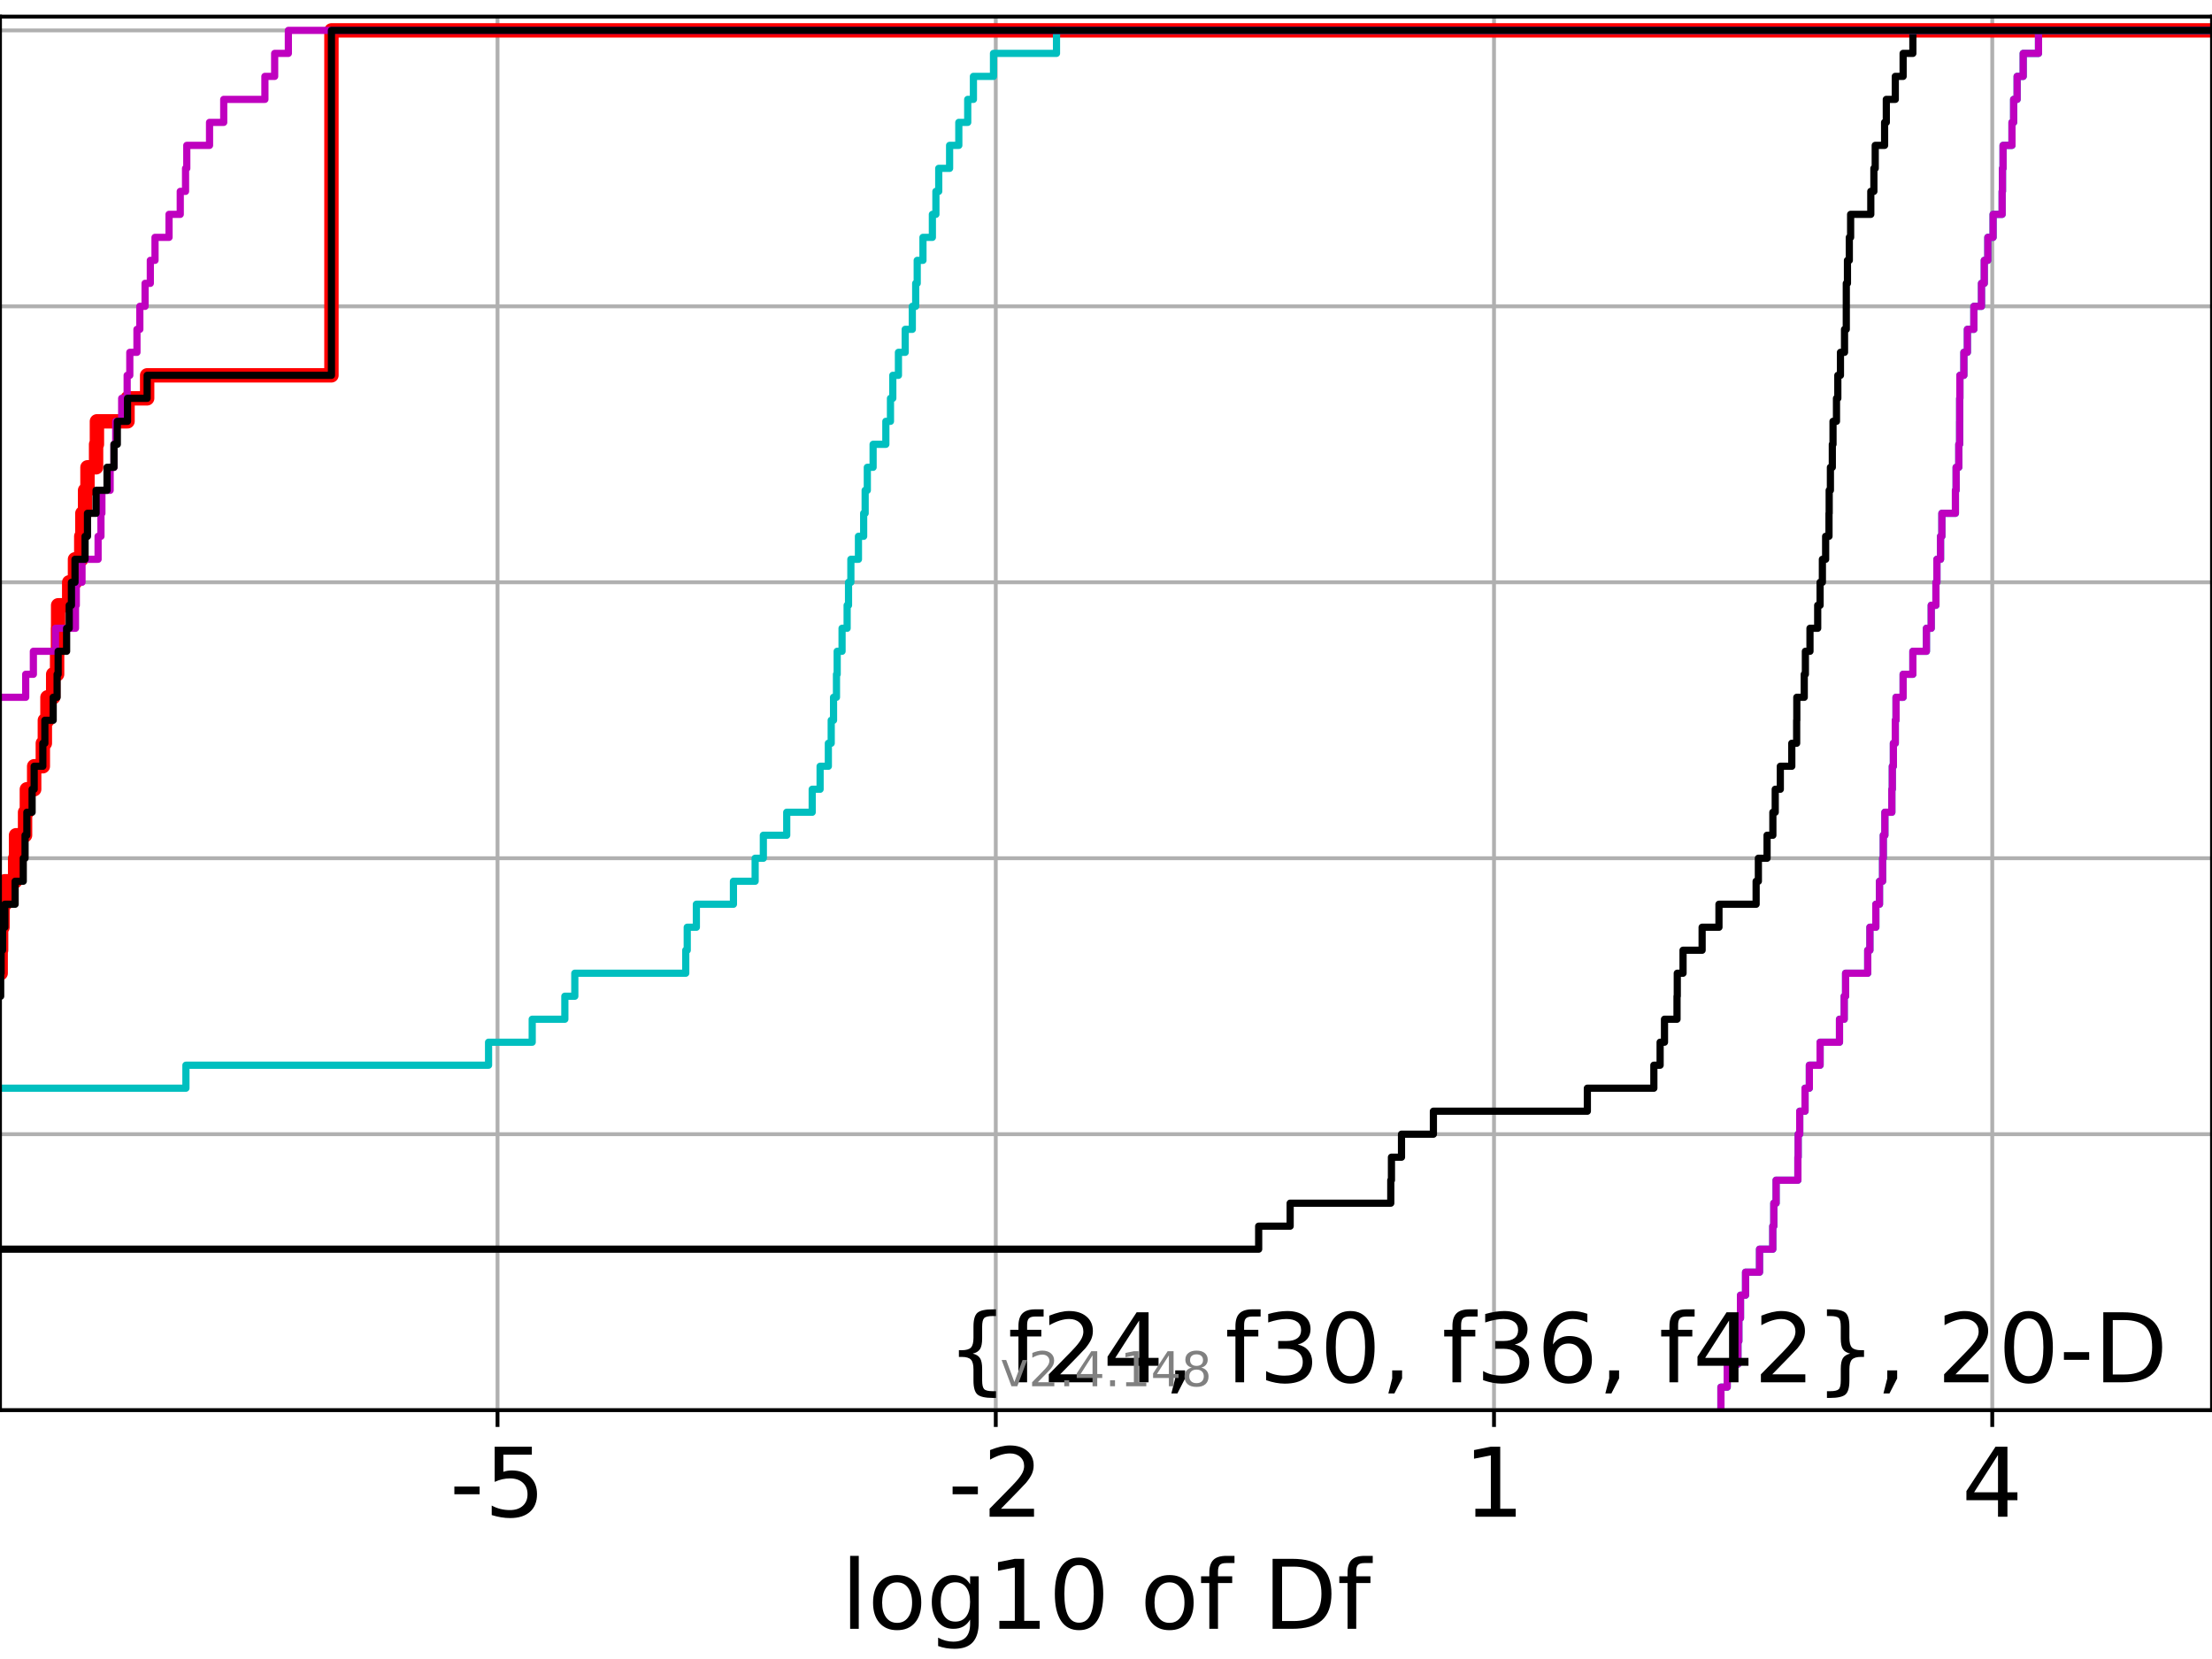 <?xml version="1.0" encoding="utf-8" standalone="no"?>
<!DOCTYPE svg PUBLIC "-//W3C//DTD SVG 1.1//EN"
  "http://www.w3.org/Graphics/SVG/1.1/DTD/svg11.dtd">
<!-- Created with matplotlib (https://matplotlib.org/) -->
<svg height="345.6pt" version="1.1" viewBox="0 0 460.8 345.6" width="460.8pt" xmlns="http://www.w3.org/2000/svg" xmlns:xlink="http://www.w3.org/1999/xlink">
 <defs>
  <style type="text/css">*{stroke-linecap:butt;stroke-linejoin:round;}</style>
 </defs>
 <g id="figure_1">
  <g id="patch_1">
   <path d="M 0 345.6 
L 460.8 345.6 
L 460.8 0 
L 0 0 
z
" style="fill:#ffffff;"/>
  </g>
  <g id="axes_1">
   <g id="patch_2">
    <path d="M 0 293.76 
L 460.8 293.76 
L 460.8 3.456 
L 0 3.456 
z
" style="fill:#ffffff;"/>
   </g>
   <g id="matplotlib.axis_1">
    <g id="xtick_1">
     <g id="line2d_1">
      <path clip-path="url(#pc05154d555)" d="M 103.644 293.76 
L 103.644 3.456 
" style="fill:none;stroke:#b0b0b0;stroke-linecap:square;stroke-width:0.8;"/>
     </g>
     <g id="line2d_2">
      <defs>
       <path d="M 0 0 
L 0 3.5 
" id="me2dd318a99" style="stroke:#000000;stroke-width:0.8;"/>
      </defs>
      <g>
       <use style="stroke:#000000;stroke-width:0.8;" x="103.644" xlink:href="#me2dd318a99" y="293.76"/>
      </g>
     </g>
     <g id="text_1">
      <!-- -5 -->
      <g transform="translate(93.674 315.957)scale(0.2 -0.2)">
       <defs>
        <path d="M 4.891 31.391 
L 31.203 31.391 
L 31.203 23.391 
L 4.891 23.391 
z
" id="DejaVuSans-45"/>
        <path d="M 10.797 72.906 
L 49.516 72.906 
L 49.516 64.594 
L 19.828 64.594 
L 19.828 46.734 
Q 21.969 47.469 24.109 47.828 
Q 26.266 48.188 28.422 48.188 
Q 40.625 48.188 47.75 41.5 
Q 54.891 34.812 54.891 23.391 
Q 54.891 11.625 47.562 5.094 
Q 40.234 -1.422 26.906 -1.422 
Q 22.312 -1.422 17.547 -0.641 
Q 12.797 0.141 7.719 1.703 
L 7.719 11.625 
Q 12.109 9.234 16.797 8.062 
Q 21.484 6.891 26.703 6.891 
Q 35.156 6.891 40.078 11.328 
Q 45.016 15.766 45.016 23.391 
Q 45.016 31 40.078 35.438 
Q 35.156 39.891 26.703 39.891 
Q 22.75 39.891 18.812 39.016 
Q 14.891 38.141 10.797 36.281 
z
" id="DejaVuSans-53"/>
       </defs>
       <use xlink:href="#DejaVuSans-45"/>
       <use x="36.084" xlink:href="#DejaVuSans-53"/>
      </g>
     </g>
    </g>
    <g id="xtick_2">
     <g id="line2d_3">
      <path clip-path="url(#pc05154d555)" d="M 207.437 293.76 
L 207.437 3.456 
" style="fill:none;stroke:#b0b0b0;stroke-linecap:square;stroke-width:0.8;"/>
     </g>
     <g id="line2d_4">
      <g>
       <use style="stroke:#000000;stroke-width:0.8;" x="207.437" xlink:href="#me2dd318a99" y="293.76"/>
      </g>
     </g>
     <g id="text_2">
      <!-- -2 -->
      <g transform="translate(197.467 315.957)scale(0.2 -0.2)">
       <defs>
        <path d="M 19.188 8.297 
L 53.609 8.297 
L 53.609 0 
L 7.328 0 
L 7.328 8.297 
Q 12.938 14.109 22.625 23.891 
Q 32.328 33.688 34.812 36.531 
Q 39.547 41.844 41.422 45.531 
Q 43.312 49.219 43.312 52.781 
Q 43.312 58.594 39.234 62.25 
Q 35.156 65.922 28.609 65.922 
Q 23.969 65.922 18.812 64.312 
Q 13.672 62.703 7.812 59.422 
L 7.812 69.391 
Q 13.766 71.781 18.938 73 
Q 24.125 74.219 28.422 74.219 
Q 39.75 74.219 46.484 68.547 
Q 53.219 62.891 53.219 53.422 
Q 53.219 48.922 51.531 44.891 
Q 49.859 40.875 45.406 35.406 
Q 44.188 33.984 37.641 27.219 
Q 31.109 20.453 19.188 8.297 
z
" id="DejaVuSans-50"/>
       </defs>
       <use xlink:href="#DejaVuSans-45"/>
       <use x="36.084" xlink:href="#DejaVuSans-50"/>
      </g>
     </g>
    </g>
    <g id="xtick_3">
     <g id="line2d_5">
      <path clip-path="url(#pc05154d555)" d="M 311.231 293.76 
L 311.231 3.456 
" style="fill:none;stroke:#b0b0b0;stroke-linecap:square;stroke-width:0.8;"/>
     </g>
     <g id="line2d_6">
      <g>
       <use style="stroke:#000000;stroke-width:0.8;" x="311.231" xlink:href="#me2dd318a99" y="293.76"/>
      </g>
     </g>
     <g id="text_3">
      <!-- 1 -->
      <g transform="translate(304.868 315.957)scale(0.2 -0.2)">
       <defs>
        <path d="M 12.406 8.297 
L 28.516 8.297 
L 28.516 63.922 
L 10.984 60.406 
L 10.984 69.391 
L 28.422 72.906 
L 38.281 72.906 
L 38.281 8.297 
L 54.391 8.297 
L 54.391 0 
L 12.406 0 
z
" id="DejaVuSans-49"/>
       </defs>
       <use xlink:href="#DejaVuSans-49"/>
      </g>
     </g>
    </g>
    <g id="xtick_4">
     <g id="line2d_7">
      <path clip-path="url(#pc05154d555)" d="M 415.024 293.76 
L 415.024 3.456 
" style="fill:none;stroke:#b0b0b0;stroke-linecap:square;stroke-width:0.8;"/>
     </g>
     <g id="line2d_8">
      <g>
       <use style="stroke:#000000;stroke-width:0.8;" x="415.024" xlink:href="#me2dd318a99" y="293.76"/>
      </g>
     </g>
     <g id="text_4">
      <!-- 4 -->
      <g transform="translate(408.662 315.957)scale(0.2 -0.2)">
       <defs>
        <path d="M 37.797 64.312 
L 12.891 25.391 
L 37.797 25.391 
z
M 35.203 72.906 
L 47.609 72.906 
L 47.609 25.391 
L 58.016 25.391 
L 58.016 17.188 
L 47.609 17.188 
L 47.609 0 
L 37.797 0 
L 37.797 17.188 
L 4.891 17.188 
L 4.891 26.703 
z
" id="DejaVuSans-52"/>
       </defs>
       <use xlink:href="#DejaVuSans-52"/>
      </g>
     </g>
    </g>
    <g id="text_5">
     <!-- log10 of Df -->
     <g transform="translate(175.214 339.313)scale(0.2 -0.2)">
      <defs>
       <path d="M 9.422 75.984 
L 18.406 75.984 
L 18.406 0 
L 9.422 0 
z
" id="DejaVuSans-108"/>
       <path d="M 30.609 48.391 
Q 23.391 48.391 19.188 42.75 
Q 14.984 37.109 14.984 27.297 
Q 14.984 17.484 19.156 11.844 
Q 23.344 6.203 30.609 6.203 
Q 37.797 6.203 41.984 11.859 
Q 46.188 17.531 46.188 27.297 
Q 46.188 37.016 41.984 42.703 
Q 37.797 48.391 30.609 48.391 
z
M 30.609 56 
Q 42.328 56 49.016 48.375 
Q 55.719 40.766 55.719 27.297 
Q 55.719 13.875 49.016 6.219 
Q 42.328 -1.422 30.609 -1.422 
Q 18.844 -1.422 12.172 6.219 
Q 5.516 13.875 5.516 27.297 
Q 5.516 40.766 12.172 48.375 
Q 18.844 56 30.609 56 
z
" id="DejaVuSans-111"/>
       <path d="M 45.406 27.984 
Q 45.406 37.75 41.375 43.109 
Q 37.359 48.484 30.078 48.484 
Q 22.859 48.484 18.828 43.109 
Q 14.797 37.75 14.797 27.984 
Q 14.797 18.266 18.828 12.891 
Q 22.859 7.516 30.078 7.516 
Q 37.359 7.516 41.375 12.891 
Q 45.406 18.266 45.406 27.984 
z
M 54.391 6.781 
Q 54.391 -7.172 48.188 -13.984 
Q 42 -20.797 29.203 -20.797 
Q 24.469 -20.797 20.266 -20.094 
Q 16.062 -19.391 12.109 -17.922 
L 12.109 -9.188 
Q 16.062 -11.328 19.922 -12.344 
Q 23.781 -13.375 27.781 -13.375 
Q 36.625 -13.375 41.016 -8.766 
Q 45.406 -4.156 45.406 5.172 
L 45.406 9.625 
Q 42.625 4.781 38.281 2.391 
Q 33.938 0 27.875 0 
Q 17.828 0 11.672 7.656 
Q 5.516 15.328 5.516 27.984 
Q 5.516 40.672 11.672 48.328 
Q 17.828 56 27.875 56 
Q 33.938 56 38.281 53.609 
Q 42.625 51.219 45.406 46.391 
L 45.406 54.688 
L 54.391 54.688 
z
" id="DejaVuSans-103"/>
       <path d="M 31.781 66.406 
Q 24.172 66.406 20.328 58.906 
Q 16.5 51.422 16.5 36.375 
Q 16.5 21.391 20.328 13.891 
Q 24.172 6.391 31.781 6.391 
Q 39.453 6.391 43.281 13.891 
Q 47.125 21.391 47.125 36.375 
Q 47.125 51.422 43.281 58.906 
Q 39.453 66.406 31.781 66.406 
z
M 31.781 74.219 
Q 44.047 74.219 50.516 64.516 
Q 56.984 54.828 56.984 36.375 
Q 56.984 17.969 50.516 8.266 
Q 44.047 -1.422 31.781 -1.422 
Q 19.531 -1.422 13.062 8.266 
Q 6.594 17.969 6.594 36.375 
Q 6.594 54.828 13.062 64.516 
Q 19.531 74.219 31.781 74.219 
z
" id="DejaVuSans-48"/>
       <path id="DejaVuSans-32"/>
       <path d="M 37.109 75.984 
L 37.109 68.5 
L 28.516 68.5 
Q 23.688 68.5 21.797 66.547 
Q 19.922 64.594 19.922 59.516 
L 19.922 54.688 
L 34.719 54.688 
L 34.719 47.703 
L 19.922 47.703 
L 19.922 0 
L 10.891 0 
L 10.891 47.703 
L 2.297 47.703 
L 2.297 54.688 
L 10.891 54.688 
L 10.891 58.5 
Q 10.891 67.625 15.141 71.797 
Q 19.391 75.984 28.609 75.984 
z
" id="DejaVuSans-102"/>
       <path d="M 19.672 64.797 
L 19.672 8.109 
L 31.594 8.109 
Q 46.688 8.109 53.688 14.938 
Q 60.688 21.781 60.688 36.531 
Q 60.688 51.172 53.688 57.984 
Q 46.688 64.797 31.594 64.797 
z
M 9.812 72.906 
L 30.078 72.906 
Q 51.266 72.906 61.172 64.094 
Q 71.094 55.281 71.094 36.531 
Q 71.094 17.672 61.125 8.828 
Q 51.172 0 30.078 0 
L 9.812 0 
z
" id="DejaVuSans-68"/>
      </defs>
      <use xlink:href="#DejaVuSans-108"/>
      <use x="27.783" xlink:href="#DejaVuSans-111"/>
      <use x="88.965" xlink:href="#DejaVuSans-103"/>
      <use x="152.441" xlink:href="#DejaVuSans-49"/>
      <use x="216.064" xlink:href="#DejaVuSans-48"/>
      <use x="279.688" xlink:href="#DejaVuSans-32"/>
      <use x="311.475" xlink:href="#DejaVuSans-111"/>
      <use x="372.656" xlink:href="#DejaVuSans-102"/>
      <use x="407.861" xlink:href="#DejaVuSans-32"/>
      <use x="439.648" xlink:href="#DejaVuSans-68"/>
      <use x="516.65" xlink:href="#DejaVuSans-102"/>
     </g>
    </g>
   </g>
   <g id="matplotlib.axis_2">
    <g id="ytick_1">
     <g id="line2d_9">
      <path clip-path="url(#pc05154d555)" d="M 0 293.76 
L 460.8 293.76 
" style="fill:none;stroke:#b0b0b0;stroke-linecap:square;stroke-width:0.8;"/>
     </g>
     <g id="line2d_10">
      <defs>
       <path d="M 0 0 
L -3.5 0 
" id="m72f3163a0c" style="stroke:#000000;stroke-width:0.8;"/>
      </defs>
      <g>
       <use style="stroke:#000000;stroke-width:0.8;" x="0" xlink:href="#m72f3163a0c" y="293.76"/>
      </g>
     </g>
    </g>
    <g id="ytick_2">
     <g id="line2d_11">
      <path clip-path="url(#pc05154d555)" d="M 0 236.274 
L 460.8 236.274 
" style="fill:none;stroke:#b0b0b0;stroke-linecap:square;stroke-width:0.8;"/>
     </g>
     <g id="line2d_12">
      <g>
       <use style="stroke:#000000;stroke-width:0.8;" x="0" xlink:href="#m72f3163a0c" y="236.274"/>
      </g>
     </g>
    </g>
    <g id="ytick_3">
     <g id="line2d_13">
      <path clip-path="url(#pc05154d555)" d="M 0 178.788 
L 460.8 178.788 
" style="fill:none;stroke:#b0b0b0;stroke-linecap:square;stroke-width:0.8;"/>
     </g>
     <g id="line2d_14">
      <g>
       <use style="stroke:#000000;stroke-width:0.8;" x="0" xlink:href="#m72f3163a0c" y="178.788"/>
      </g>
     </g>
    </g>
    <g id="ytick_4">
     <g id="line2d_15">
      <path clip-path="url(#pc05154d555)" d="M 0 121.302 
L 460.8 121.302 
" style="fill:none;stroke:#b0b0b0;stroke-linecap:square;stroke-width:0.8;"/>
     </g>
     <g id="line2d_16">
      <g>
       <use style="stroke:#000000;stroke-width:0.8;" x="0" xlink:href="#m72f3163a0c" y="121.302"/>
      </g>
     </g>
    </g>
    <g id="ytick_5">
     <g id="line2d_17">
      <path clip-path="url(#pc05154d555)" d="M 0 63.816 
L 460.8 63.816 
" style="fill:none;stroke:#b0b0b0;stroke-linecap:square;stroke-width:0.8;"/>
     </g>
     <g id="line2d_18">
      <g>
       <use style="stroke:#000000;stroke-width:0.8;" x="0" xlink:href="#m72f3163a0c" y="63.816"/>
      </g>
     </g>
    </g>
    <g id="ytick_6">
     <g id="line2d_19">
      <path clip-path="url(#pc05154d555)" d="M 0 6.33 
L 460.8 6.33 
" style="fill:none;stroke:#b0b0b0;stroke-linecap:square;stroke-width:0.8;"/>
     </g>
     <g id="line2d_20">
      <g>
       <use style="stroke:#000000;stroke-width:0.8;" x="0" xlink:href="#m72f3163a0c" y="6.33"/>
      </g>
     </g>
    </g>
   </g>
   <g id="line2d_21">
    <path clip-path="url(#pc05154d555)" d="M -1 202.741 
L 0.14 202.741 
L 0.14 197.95 
L 0.232 197.95 
L 0.232 193.16 
L 0.531 193.16 
L 0.531 188.369 
L 1.002 188.369 
L 1.002 183.579 
L 3.153 183.579 
L 3.153 178.788 
L 3.339 178.788 
L 3.339 173.998 
L 5.221 173.998 
L 5.221 169.207 
L 5.597 169.207 
L 5.597 164.417 
L 7.117 164.417 
L 7.117 159.626 
L 8.922 159.626 
L 8.922 154.836 
L 9.344 154.836 
L 9.344 150.045 
L 9.886 150.045 
L 9.886 145.255 
L 11.079 145.255 
L 11.079 140.464 
L 11.896 140.464 
L 11.896 135.674 
L 12.081 135.674 
L 12.081 130.883 
L 12.112 130.883 
L 12.112 126.093 
L 14.416 126.093 
L 14.416 121.302 
L 15.623 121.302 
L 15.623 116.512 
L 16.931 116.512 
L 16.931 111.721 
L 17.159 111.721 
L 17.159 106.931 
L 17.723 106.931 
L 17.723 102.14 
L 18.223 102.14 
L 18.223 97.35 
L 20.016 97.35 
L 20.016 92.559 
L 20.191 92.559 
L 20.191 87.769 
L 26.565 87.769 
L 26.565 82.978 
L 30.653 82.978 
L 30.653 78.188 
L 69.046 78.188 
L 69.046 73.397 
L 69.046 73.397 
L 69.046 68.607 
L 69.046 68.607 
L 69.046 63.816 
L 69.046 63.816 
L 69.046 59.026 
L 69.046 59.026 
L 69.046 54.235 
L 69.046 54.235 
L 69.046 49.445 
L 69.046 49.445 
L 69.046 44.654 
L 69.046 44.654 
L 69.046 39.864 
L 69.046 39.864 
L 69.046 35.073 
L 69.046 35.073 
L 69.046 30.283 
L 69.046 30.283 
L 69.046 25.492 
L 69.046 25.492 
L 69.046 20.702 
L 69.046 20.702 
L 69.046 15.911 
L 69.046 15.911 
L 69.046 11.121 
L 69.046 11.121 
L 69.046 6.33 
L 69.046 6.33 
L 69.046 6.33 
L 460.8 6.33 
" style="fill:none;stroke:#ff0000;stroke-linecap:square;stroke-width:3;"/>
   </g>
   <g id="line2d_22">
    <path clip-path="url(#pc05154d555)" d="M 358.497 293.76 
L 358.497 288.97 
L 359.81 288.97 
L 359.81 284.179 
L 362.043 284.179 
L 362.043 279.389 
L 362.235 279.389 
L 362.235 274.598 
L 362.58 274.598 
L 362.58 269.808 
L 363.631 269.808 
L 363.631 265.017 
L 366.541 265.017 
L 366.541 260.227 
L 369.303 260.227 
L 369.303 255.436 
L 369.515 255.436 
L 369.515 250.646 
L 369.994 250.646 
L 369.994 245.855 
L 374.531 245.855 
L 374.531 241.065 
L 374.587 241.065 
L 374.587 236.274 
L 374.918 236.274 
L 374.918 231.484 
L 376.024 231.484 
L 376.024 226.693 
L 376.92 226.693 
L 376.92 221.903 
L 379.16 221.903 
L 379.16 217.112 
L 383.2 217.112 
L 383.2 212.322 
L 384.181 212.322 
L 384.181 207.531 
L 384.469 207.531 
L 384.469 202.741 
L 389.08 202.741 
L 389.08 197.95 
L 389.534 197.95 
L 389.534 193.16 
L 390.772 193.16 
L 390.772 188.369 
L 391.534 188.369 
L 391.534 183.579 
L 392.177 183.579 
L 392.177 178.788 
L 392.324 178.788 
L 392.324 173.998 
L 392.653 173.998 
L 392.653 169.207 
L 394.107 169.207 
L 394.107 164.417 
L 394.204 164.417 
L 394.204 159.626 
L 394.424 159.626 
L 394.424 154.836 
L 394.825 154.836 
L 394.825 150.045 
L 394.976 150.045 
L 394.976 145.255 
L 396.454 145.255 
L 396.454 140.464 
L 398.485 140.464 
L 398.485 135.674 
L 401.31 135.674 
L 401.31 130.883 
L 402.311 130.883 
L 402.311 126.093 
L 403.288 126.093 
L 403.288 121.302 
L 403.496 121.302 
L 403.496 116.512 
L 404.251 116.512 
L 404.251 111.721 
L 404.529 111.721 
L 404.529 106.931 
L 407.35 106.931 
L 407.35 102.14 
L 407.495 102.14 
L 407.495 97.35 
L 408.052 97.35 
L 408.052 92.559 
L 408.226 92.559 
L 408.226 87.769 
L 408.236 87.769 
L 408.236 82.978 
L 408.283 82.978 
L 408.283 78.188 
L 409.112 78.188 
L 409.112 73.397 
L 409.84 73.397 
L 409.84 68.607 
L 411.189 68.607 
L 411.189 63.816 
L 412.779 63.816 
L 412.779 59.026 
L 413.363 59.026 
L 413.363 54.235 
L 414.101 54.235 
L 414.101 49.445 
L 415.198 49.445 
L 415.198 44.654 
L 417.084 44.654 
L 417.084 39.864 
L 417.152 39.864 
L 417.152 35.073 
L 417.272 35.073 
L 417.272 30.283 
L 419.131 30.283 
L 419.131 25.492 
L 419.476 25.492 
L 419.476 20.702 
L 420.204 20.702 
L 420.204 15.911 
L 421.469 15.911 
L 421.469 11.121 
L 424.66 11.121 
L 424.66 6.33 
L 424.66 6.33 
L 424.66 6.33 
L 460.8 6.33 
" style="fill:none;stroke:#00bfbf;stroke-linecap:square;stroke-width:1.5;"/>
   </g>
   <g id="line2d_23">
    <path clip-path="url(#pc05154d555)" d="M 358.497 293.76 
L 358.497 288.97 
L 359.81 288.97 
L 359.81 284.179 
L 362.043 284.179 
L 362.043 279.389 
L 362.235 279.389 
L 362.235 274.598 
L 362.58 274.598 
L 362.58 269.808 
L 363.631 269.808 
L 363.631 265.017 
L 366.541 265.017 
L 366.541 260.227 
L 369.303 260.227 
L 369.303 255.436 
L 369.515 255.436 
L 369.515 250.646 
L 369.994 250.646 
L 369.994 245.855 
L 374.531 245.855 
L 374.531 241.065 
L 374.587 241.065 
L 374.587 236.274 
L 374.918 236.274 
L 374.918 231.484 
L 376.024 231.484 
L 376.024 226.693 
L 376.92 226.693 
L 376.92 221.903 
L 379.16 221.903 
L 379.16 217.112 
L 383.2 217.112 
L 383.2 212.322 
L 384.181 212.322 
L 384.181 207.531 
L 384.469 207.531 
L 384.469 202.741 
L 389.08 202.741 
L 389.08 197.95 
L 389.534 197.95 
L 389.534 193.16 
L 390.772 193.16 
L 390.772 188.369 
L 391.534 188.369 
L 391.534 183.579 
L 392.177 183.579 
L 392.177 178.788 
L 392.324 178.788 
L 392.324 173.998 
L 392.653 173.998 
L 392.653 169.207 
L 394.107 169.207 
L 394.107 164.417 
L 394.204 164.417 
L 394.204 159.626 
L 394.424 159.626 
L 394.424 154.836 
L 394.825 154.836 
L 394.825 150.045 
L 394.976 150.045 
L 394.976 145.255 
L 396.454 145.255 
L 396.454 140.464 
L 398.485 140.464 
L 398.485 135.674 
L 401.31 135.674 
L 401.31 130.883 
L 402.311 130.883 
L 402.311 126.093 
L 403.288 126.093 
L 403.288 121.302 
L 403.496 121.302 
L 403.496 116.512 
L 404.251 116.512 
L 404.251 111.721 
L 404.529 111.721 
L 404.529 106.931 
L 407.35 106.931 
L 407.35 102.14 
L 407.495 102.14 
L 407.495 97.35 
L 408.052 97.35 
L 408.052 92.559 
L 408.226 92.559 
L 408.226 87.769 
L 408.236 87.769 
L 408.236 82.978 
L 408.283 82.978 
L 408.283 78.188 
L 409.112 78.188 
L 409.112 73.397 
L 409.84 73.397 
L 409.84 68.607 
L 411.189 68.607 
L 411.189 63.816 
L 412.779 63.816 
L 412.779 59.026 
L 413.363 59.026 
L 413.363 54.235 
L 414.101 54.235 
L 414.101 49.445 
L 415.198 49.445 
L 415.198 44.654 
L 417.084 44.654 
L 417.084 39.864 
L 417.152 39.864 
L 417.152 35.073 
L 417.272 35.073 
L 417.272 30.283 
L 419.131 30.283 
L 419.131 25.492 
L 419.476 25.492 
L 419.476 20.702 
L 420.204 20.702 
L 420.204 15.911 
L 421.469 15.911 
L 421.469 11.121 
L 424.66 11.121 
L 424.66 6.33 
L 424.66 6.33 
L 424.66 6.33 
L 460.8 6.33 
" style="fill:none;stroke:#bf00bf;stroke-linecap:square;stroke-width:1.5;"/>
   </g>
   <g id="line2d_24">
    <path clip-path="url(#pc05154d555)" d="M -1 260.227 
L 262.204 260.227 
L 262.204 255.436 
L 268.762 255.436 
L 268.762 250.646 
L 289.725 250.646 
L 289.725 245.855 
L 289.864 245.855 
L 289.864 241.065 
L 291.959 241.065 
L 291.959 236.274 
L 298.602 236.274 
L 298.602 231.484 
L 330.675 231.484 
L 330.675 226.693 
L 344.529 226.693 
L 344.529 221.903 
L 345.834 221.903 
L 345.834 217.112 
L 346.744 217.112 
L 346.744 212.322 
L 349.355 212.322 
L 349.355 207.531 
L 349.407 207.531 
L 349.407 202.741 
L 350.609 202.741 
L 350.609 197.95 
L 354.583 197.95 
L 354.583 193.16 
L 358.092 193.16 
L 358.092 188.369 
L 365.833 188.369 
L 365.833 183.579 
L 366.302 183.579 
L 366.302 178.788 
L 368.113 178.788 
L 368.113 173.998 
L 369.32 173.998 
L 369.32 169.207 
L 369.813 169.207 
L 369.813 164.417 
L 370.873 164.417 
L 370.873 159.626 
L 373.263 159.626 
L 373.263 154.836 
L 374.276 154.836 
L 374.276 150.045 
L 374.308 150.045 
L 374.308 145.255 
L 375.858 145.255 
L 375.858 140.464 
L 376.094 140.464 
L 376.094 135.674 
L 377.052 135.674 
L 377.052 130.883 
L 378.659 130.883 
L 378.659 126.093 
L 379.16 126.093 
L 379.16 121.302 
L 379.635 121.302 
L 379.635 116.512 
L 380.314 116.512 
L 380.314 111.721 
L 381.014 111.721 
L 381.014 106.931 
L 381.052 106.931 
L 381.052 102.14 
L 381.308 102.14 
L 381.308 97.35 
L 381.706 97.35 
L 381.706 92.559 
L 381.85 92.559 
L 381.85 87.769 
L 382.572 87.769 
L 382.572 82.978 
L 382.851 82.978 
L 382.851 78.188 
L 383.4 78.188 
L 383.4 73.397 
L 384.248 73.397 
L 384.248 68.607 
L 384.614 68.607 
L 384.614 63.816 
L 384.615 63.816 
L 384.615 59.026 
L 384.859 59.026 
L 384.859 54.235 
L 385.246 54.235 
L 385.246 49.445 
L 385.519 49.445 
L 385.519 44.654 
L 389.721 44.654 
L 389.721 39.864 
L 390.365 39.864 
L 390.365 35.073 
L 390.643 35.073 
L 390.643 30.283 
L 392.597 30.283 
L 392.597 25.492 
L 392.953 25.492 
L 392.953 20.702 
L 394.825 20.702 
L 394.825 15.911 
L 396.454 15.911 
L 396.454 11.121 
L 398.485 11.121 
L 398.485 6.33 
L 398.485 6.33 
L 398.485 6.33 
L 460.8 6.33 
" style="fill:none;stroke:#000000;stroke-linecap:square;stroke-width:1.5;"/>
   </g>
   <g id="line2d_25">
    <path clip-path="url(#pc05154d555)" d="M -1 226.693 
L 38.732 226.693 
L 38.732 221.903 
L 101.776 221.903 
L 101.776 217.112 
L 110.869 217.112 
L 110.869 212.322 
L 117.668 212.322 
L 117.668 207.531 
L 119.743 207.531 
L 119.743 202.741 
L 142.854 202.741 
L 142.854 197.95 
L 143.165 197.95 
L 143.165 193.16 
L 145.067 193.16 
L 145.067 188.369 
L 152.789 188.369 
L 152.789 183.579 
L 157.31 183.579 
L 157.31 178.788 
L 159.018 178.788 
L 159.018 173.998 
L 163.889 173.998 
L 163.889 169.207 
L 169.197 169.207 
L 169.197 164.417 
L 170.842 164.417 
L 170.842 159.626 
L 172.562 159.626 
L 172.562 154.836 
L 173.157 154.836 
L 173.157 150.045 
L 173.641 150.045 
L 173.641 145.255 
L 174.254 145.255 
L 174.254 140.464 
L 174.401 140.464 
L 174.401 135.674 
L 175.416 135.674 
L 175.416 130.883 
L 176.472 130.883 
L 176.472 126.093 
L 176.763 126.093 
L 176.763 121.302 
L 177.25 121.302 
L 177.25 116.512 
L 178.831 116.512 
L 178.831 111.721 
L 179.916 111.721 
L 179.916 106.931 
L 180.227 106.931 
L 180.227 102.14 
L 180.679 102.14 
L 180.679 97.35 
L 181.882 97.35 
L 181.882 92.559 
L 184.538 92.559 
L 184.538 87.769 
L 185.501 87.769 
L 185.501 82.978 
L 185.986 82.978 
L 185.986 78.188 
L 187.162 78.188 
L 187.162 73.397 
L 188.571 73.397 
L 188.571 68.607 
L 190.05 68.607 
L 190.05 63.816 
L 190.755 63.816 
L 190.755 59.026 
L 191.072 59.026 
L 191.072 54.235 
L 192.27 54.235 
L 192.27 49.445 
L 194.231 49.445 
L 194.231 44.654 
L 194.965 44.654 
L 194.965 39.864 
L 195.556 39.864 
L 195.556 35.073 
L 197.819 35.073 
L 197.819 30.283 
L 199.738 30.283 
L 199.738 25.492 
L 201.593 25.492 
L 201.593 20.702 
L 202.781 20.702 
L 202.781 15.911 
L 206.963 15.911 
L 206.963 11.121 
L 220.088 11.121 
L 220.088 6.33 
L 220.088 6.33 
L 220.088 6.33 
L 460.8 6.33 
" style="fill:none;stroke:#00bfbf;stroke-linecap:square;stroke-width:1.5;"/>
   </g>
   <g id="line2d_26">
    <path clip-path="url(#pc05154d555)" d="M -1 145.255 
L 5.355 145.255 
L 5.355 140.464 
L 6.952 140.464 
L 6.952 135.674 
L 11.561 135.674 
L 11.561 130.883 
L 15.725 130.883 
L 15.725 126.093 
L 15.893 126.093 
L 15.893 121.302 
L 17.084 121.302 
L 17.084 116.512 
L 20.433 116.512 
L 20.433 111.721 
L 21.032 111.721 
L 21.032 106.931 
L 21.227 106.931 
L 21.227 102.14 
L 22.944 102.14 
L 22.944 97.35 
L 23.746 97.35 
L 23.746 92.559 
L 24.108 92.559 
L 24.108 87.769 
L 25.348 87.769 
L 25.348 82.978 
L 26.488 82.978 
L 26.488 78.188 
L 27.04 78.188 
L 27.04 73.397 
L 28.531 73.397 
L 28.531 68.607 
L 29.129 68.607 
L 29.129 63.816 
L 30.223 63.816 
L 30.223 59.026 
L 31.315 59.026 
L 31.315 54.235 
L 32.294 54.235 
L 32.294 49.445 
L 35.214 49.445 
L 35.214 44.654 
L 37.55 44.654 
L 37.55 39.864 
L 38.652 39.864 
L 38.652 35.073 
L 38.91 35.073 
L 38.91 30.283 
L 43.651 30.283 
L 43.651 25.492 
L 46.606 25.492 
L 46.606 20.702 
L 55.185 20.702 
L 55.185 15.911 
L 57.217 15.911 
L 57.217 11.121 
L 60.071 11.121 
L 60.071 6.33 
L 60.071 6.33 
L 60.071 6.33 
L 460.8 6.33 
" style="fill:none;stroke:#bf00bf;stroke-linecap:square;stroke-width:1.5;"/>
   </g>
   <g id="line2d_27">
    <path clip-path="url(#pc05154d555)" d="M -1 207.531 
L 0.14 207.531 
L 0.14 202.741 
L 0.232 202.741 
L 0.232 197.95 
L 0.531 197.95 
L 0.531 193.16 
L 1.002 193.16 
L 1.002 188.369 
L 3.153 188.369 
L 3.153 183.579 
L 4.845 183.579 
L 4.845 178.788 
L 5.221 178.788 
L 5.221 173.998 
L 5.597 173.998 
L 5.597 169.207 
L 6.687 169.207 
L 6.687 164.417 
L 7.117 164.417 
L 7.117 159.626 
L 8.922 159.626 
L 8.922 154.836 
L 9.344 154.836 
L 9.344 150.045 
L 11.079 150.045 
L 11.079 145.255 
L 11.896 145.255 
L 11.896 140.464 
L 12.112 140.464 
L 12.112 135.674 
L 13.875 135.674 
L 13.875 130.883 
L 14.416 130.883 
L 14.416 126.093 
L 14.88 126.093 
L 14.88 121.302 
L 15.623 121.302 
L 15.623 116.512 
L 17.723 116.512 
L 17.723 111.721 
L 18.223 111.721 
L 18.223 106.931 
L 20.016 106.931 
L 20.016 102.14 
L 22.3 102.14 
L 22.3 97.35 
L 23.746 97.35 
L 23.746 92.559 
L 24.44 92.559 
L 24.44 87.769 
L 26.565 87.769 
L 26.565 82.978 
L 30.653 82.978 
L 30.653 78.188 
L 69.046 78.188 
L 69.046 73.397 
L 69.046 73.397 
L 69.046 68.607 
L 69.046 68.607 
L 69.046 63.816 
L 69.046 63.816 
L 69.046 59.026 
L 69.046 59.026 
L 69.046 54.235 
L 69.046 54.235 
L 69.046 49.445 
L 69.046 49.445 
L 69.046 44.654 
L 69.046 44.654 
L 69.046 39.864 
L 69.046 39.864 
L 69.046 35.073 
L 69.046 35.073 
L 69.046 30.283 
L 69.046 30.283 
L 69.046 25.492 
L 69.046 25.492 
L 69.046 20.702 
L 69.046 20.702 
L 69.046 15.911 
L 69.046 15.911 
L 69.046 11.121 
L 69.046 11.121 
L 69.046 6.33 
L 69.046 6.33 
L 69.046 6.33 
L 460.8 6.33 
" style="fill:none;stroke:#000000;stroke-linecap:square;stroke-width:1.5;"/>
   </g>
   <g id="patch_3">
    <path d="M 0 293.76 
L 0 3.456 
" style="fill:none;stroke:#000000;stroke-linecap:square;stroke-linejoin:miter;stroke-width:0.8;"/>
   </g>
   <g id="patch_4">
    <path d="M 460.8 293.76 
L 460.8 3.456 
" style="fill:none;stroke:#000000;stroke-linecap:square;stroke-linejoin:miter;stroke-width:0.8;"/>
   </g>
   <g id="patch_5">
    <path d="M 0 293.76 
L 460.8 293.76 
" style="fill:none;stroke:#000000;stroke-linecap:square;stroke-linejoin:miter;stroke-width:0.8;"/>
   </g>
   <g id="patch_6">
    <path d="M 0 3.456 
L 460.8 3.456 
" style="fill:none;stroke:#000000;stroke-linecap:square;stroke-linejoin:miter;stroke-width:0.8;"/>
   </g>
   <g id="text_6">
    <!-- {f24, f30, f36, f42}, 20-D -->
    <g transform="translate(197.256 287.954)scale(0.2 -0.2)">
     <defs>
      <path d="M 51.125 -9.281 
L 51.125 -16.312 
L 48.094 -16.312 
Q 35.938 -16.312 31.812 -12.688 
Q 27.688 -9.078 27.688 1.703 
L 27.688 13.375 
Q 27.688 20.75 25.047 23.578 
Q 22.406 26.422 15.484 26.422 
L 12.5 26.422 
L 12.5 33.406 
L 15.484 33.406 
Q 22.469 33.406 25.078 36.203 
Q 27.688 39.016 27.688 46.297 
L 27.688 58.016 
Q 27.688 68.797 31.812 72.391 
Q 35.938 75.984 48.094 75.984 
L 51.125 75.984 
L 51.125 69 
L 47.797 69 
Q 40.922 69 38.812 66.844 
Q 36.719 64.703 36.719 57.812 
L 36.719 45.703 
Q 36.719 38.031 34.5 34.562 
Q 32.281 31.109 26.906 29.891 
Q 32.328 28.562 34.516 25.094 
Q 36.719 21.625 36.719 14.016 
L 36.719 1.906 
Q 36.719 -4.984 38.812 -7.125 
Q 40.922 -9.281 47.797 -9.281 
z
" id="DejaVuSans-123"/>
      <path d="M 11.719 12.406 
L 22.016 12.406 
L 22.016 4 
L 14.016 -11.625 
L 7.719 -11.625 
L 11.719 4 
z
" id="DejaVuSans-44"/>
      <path d="M 40.578 39.312 
Q 47.656 37.797 51.625 33 
Q 55.609 28.219 55.609 21.188 
Q 55.609 10.406 48.188 4.484 
Q 40.766 -1.422 27.094 -1.422 
Q 22.516 -1.422 17.656 -0.516 
Q 12.797 0.391 7.625 2.203 
L 7.625 11.719 
Q 11.719 9.328 16.594 8.109 
Q 21.484 6.891 26.812 6.891 
Q 36.078 6.891 40.938 10.547 
Q 45.797 14.203 45.797 21.188 
Q 45.797 27.641 41.281 31.266 
Q 36.766 34.906 28.719 34.906 
L 20.219 34.906 
L 20.219 43.016 
L 29.109 43.016 
Q 36.375 43.016 40.234 45.922 
Q 44.094 48.828 44.094 54.297 
Q 44.094 59.906 40.109 62.906 
Q 36.141 65.922 28.719 65.922 
Q 24.656 65.922 20.016 65.031 
Q 15.375 64.156 9.812 62.312 
L 9.812 71.094 
Q 15.438 72.656 20.344 73.438 
Q 25.25 74.219 29.594 74.219 
Q 40.828 74.219 47.359 69.109 
Q 53.906 64.016 53.906 55.328 
Q 53.906 49.266 50.438 45.094 
Q 46.969 40.922 40.578 39.312 
z
" id="DejaVuSans-51"/>
      <path d="M 33.016 40.375 
Q 26.375 40.375 22.484 35.828 
Q 18.609 31.297 18.609 23.391 
Q 18.609 15.531 22.484 10.953 
Q 26.375 6.391 33.016 6.391 
Q 39.656 6.391 43.531 10.953 
Q 47.406 15.531 47.406 23.391 
Q 47.406 31.297 43.531 35.828 
Q 39.656 40.375 33.016 40.375 
z
M 52.594 71.297 
L 52.594 62.312 
Q 48.875 64.062 45.094 64.984 
Q 41.312 65.922 37.594 65.922 
Q 27.828 65.922 22.672 59.328 
Q 17.531 52.734 16.797 39.406 
Q 19.672 43.656 24.016 45.922 
Q 28.375 48.188 33.594 48.188 
Q 44.578 48.188 50.953 41.516 
Q 57.328 34.859 57.328 23.391 
Q 57.328 12.156 50.688 5.359 
Q 44.047 -1.422 33.016 -1.422 
Q 20.359 -1.422 13.672 8.266 
Q 6.984 17.969 6.984 36.375 
Q 6.984 53.656 15.188 63.938 
Q 23.391 74.219 37.203 74.219 
Q 40.922 74.219 44.703 73.484 
Q 48.484 72.75 52.594 71.297 
z
" id="DejaVuSans-54"/>
      <path d="M 12.5 -9.281 
L 15.922 -9.281 
Q 22.75 -9.281 24.828 -7.172 
Q 26.906 -5.078 26.906 1.906 
L 26.906 14.016 
Q 26.906 21.625 29.094 25.094 
Q 31.297 28.562 36.719 29.891 
Q 31.297 31.109 29.094 34.562 
Q 26.906 38.031 26.906 45.703 
L 26.906 57.812 
Q 26.906 64.75 24.828 66.875 
Q 22.75 69 15.922 69 
L 12.5 69 
L 12.5 75.984 
L 15.578 75.984 
Q 27.734 75.984 31.812 72.391 
Q 35.891 68.797 35.891 58.016 
L 35.891 46.297 
Q 35.891 39.016 38.516 36.203 
Q 41.156 33.406 48.094 33.406 
L 51.125 33.406 
L 51.125 26.422 
L 48.094 26.422 
Q 41.156 26.422 38.516 23.578 
Q 35.891 20.75 35.891 13.375 
L 35.891 1.703 
Q 35.891 -9.078 31.812 -12.688 
Q 27.734 -16.312 15.578 -16.312 
L 12.5 -16.312 
z
" id="DejaVuSans-125"/>
     </defs>
     <use xlink:href="#DejaVuSans-123"/>
     <use x="63.623" xlink:href="#DejaVuSans-102"/>
     <use x="98.828" xlink:href="#DejaVuSans-50"/>
     <use x="162.451" xlink:href="#DejaVuSans-52"/>
     <use x="226.074" xlink:href="#DejaVuSans-44"/>
     <use x="257.861" xlink:href="#DejaVuSans-32"/>
     <use x="289.648" xlink:href="#DejaVuSans-102"/>
     <use x="324.854" xlink:href="#DejaVuSans-51"/>
     <use x="388.477" xlink:href="#DejaVuSans-48"/>
     <use x="452.1" xlink:href="#DejaVuSans-44"/>
     <use x="483.887" xlink:href="#DejaVuSans-32"/>
     <use x="515.674" xlink:href="#DejaVuSans-102"/>
     <use x="550.879" xlink:href="#DejaVuSans-51"/>
     <use x="614.502" xlink:href="#DejaVuSans-54"/>
     <use x="678.125" xlink:href="#DejaVuSans-44"/>
     <use x="709.912" xlink:href="#DejaVuSans-32"/>
     <use x="741.699" xlink:href="#DejaVuSans-102"/>
     <use x="776.904" xlink:href="#DejaVuSans-52"/>
     <use x="840.527" xlink:href="#DejaVuSans-50"/>
     <use x="904.15" xlink:href="#DejaVuSans-125"/>
     <use x="967.773" xlink:href="#DejaVuSans-44"/>
     <use x="999.561" xlink:href="#DejaVuSans-32"/>
     <use x="1031.348" xlink:href="#DejaVuSans-50"/>
     <use x="1094.971" xlink:href="#DejaVuSans-48"/>
     <use x="1158.594" xlink:href="#DejaVuSans-45"/>
     <use x="1194.678" xlink:href="#DejaVuSans-68"/>
    </g>
   </g>
   <g id="text_7">
    <!-- v2.4.148 -->
    <g style="fill:#808080;" transform="translate(208.356 288.777)scale(0.1 -0.1)">
     <defs>
      <path d="M 2.984 54.688 
L 12.5 54.688 
L 29.594 8.797 
L 46.688 54.688 
L 56.203 54.688 
L 35.688 0 
L 23.484 0 
z
" id="DejaVuSans-118"/>
      <path d="M 10.688 12.406 
L 21 12.406 
L 21 0 
L 10.688 0 
z
" id="DejaVuSans-46"/>
      <path d="M 31.781 34.625 
Q 24.75 34.625 20.719 30.859 
Q 16.703 27.094 16.703 20.516 
Q 16.703 13.922 20.719 10.156 
Q 24.75 6.391 31.781 6.391 
Q 38.812 6.391 42.859 10.172 
Q 46.922 13.969 46.922 20.516 
Q 46.922 27.094 42.891 30.859 
Q 38.875 34.625 31.781 34.625 
z
M 21.922 38.812 
Q 15.578 40.375 12.031 44.719 
Q 8.5 49.078 8.5 55.328 
Q 8.5 64.062 14.719 69.141 
Q 20.953 74.219 31.781 74.219 
Q 42.672 74.219 48.875 69.141 
Q 55.078 64.062 55.078 55.328 
Q 55.078 49.078 51.531 44.719 
Q 48 40.375 41.703 38.812 
Q 48.828 37.156 52.797 32.312 
Q 56.781 27.484 56.781 20.516 
Q 56.781 9.906 50.312 4.234 
Q 43.844 -1.422 31.781 -1.422 
Q 19.734 -1.422 13.25 4.234 
Q 6.781 9.906 6.781 20.516 
Q 6.781 27.484 10.781 32.312 
Q 14.797 37.156 21.922 38.812 
z
M 18.312 54.391 
Q 18.312 48.734 21.844 45.562 
Q 25.391 42.391 31.781 42.391 
Q 38.141 42.391 41.719 45.562 
Q 45.312 48.734 45.312 54.391 
Q 45.312 60.062 41.719 63.234 
Q 38.141 66.406 31.781 66.406 
Q 25.391 66.406 21.844 63.234 
Q 18.312 60.062 18.312 54.391 
z
" id="DejaVuSans-56"/>
     </defs>
     <use xlink:href="#DejaVuSans-118"/>
     <use x="59.18" xlink:href="#DejaVuSans-50"/>
     <use x="122.803" xlink:href="#DejaVuSans-46"/>
     <use x="154.59" xlink:href="#DejaVuSans-52"/>
     <use x="218.213" xlink:href="#DejaVuSans-46"/>
     <use x="250" xlink:href="#DejaVuSans-49"/>
     <use x="313.623" xlink:href="#DejaVuSans-52"/>
     <use x="377.246" xlink:href="#DejaVuSans-56"/>
    </g>
   </g>
  </g>
 </g>
 <defs>
  <clipPath id="pc05154d555">
   <rect height="290.304" width="460.8" x="0" y="3.456"/>
  </clipPath>
 </defs>
</svg>

